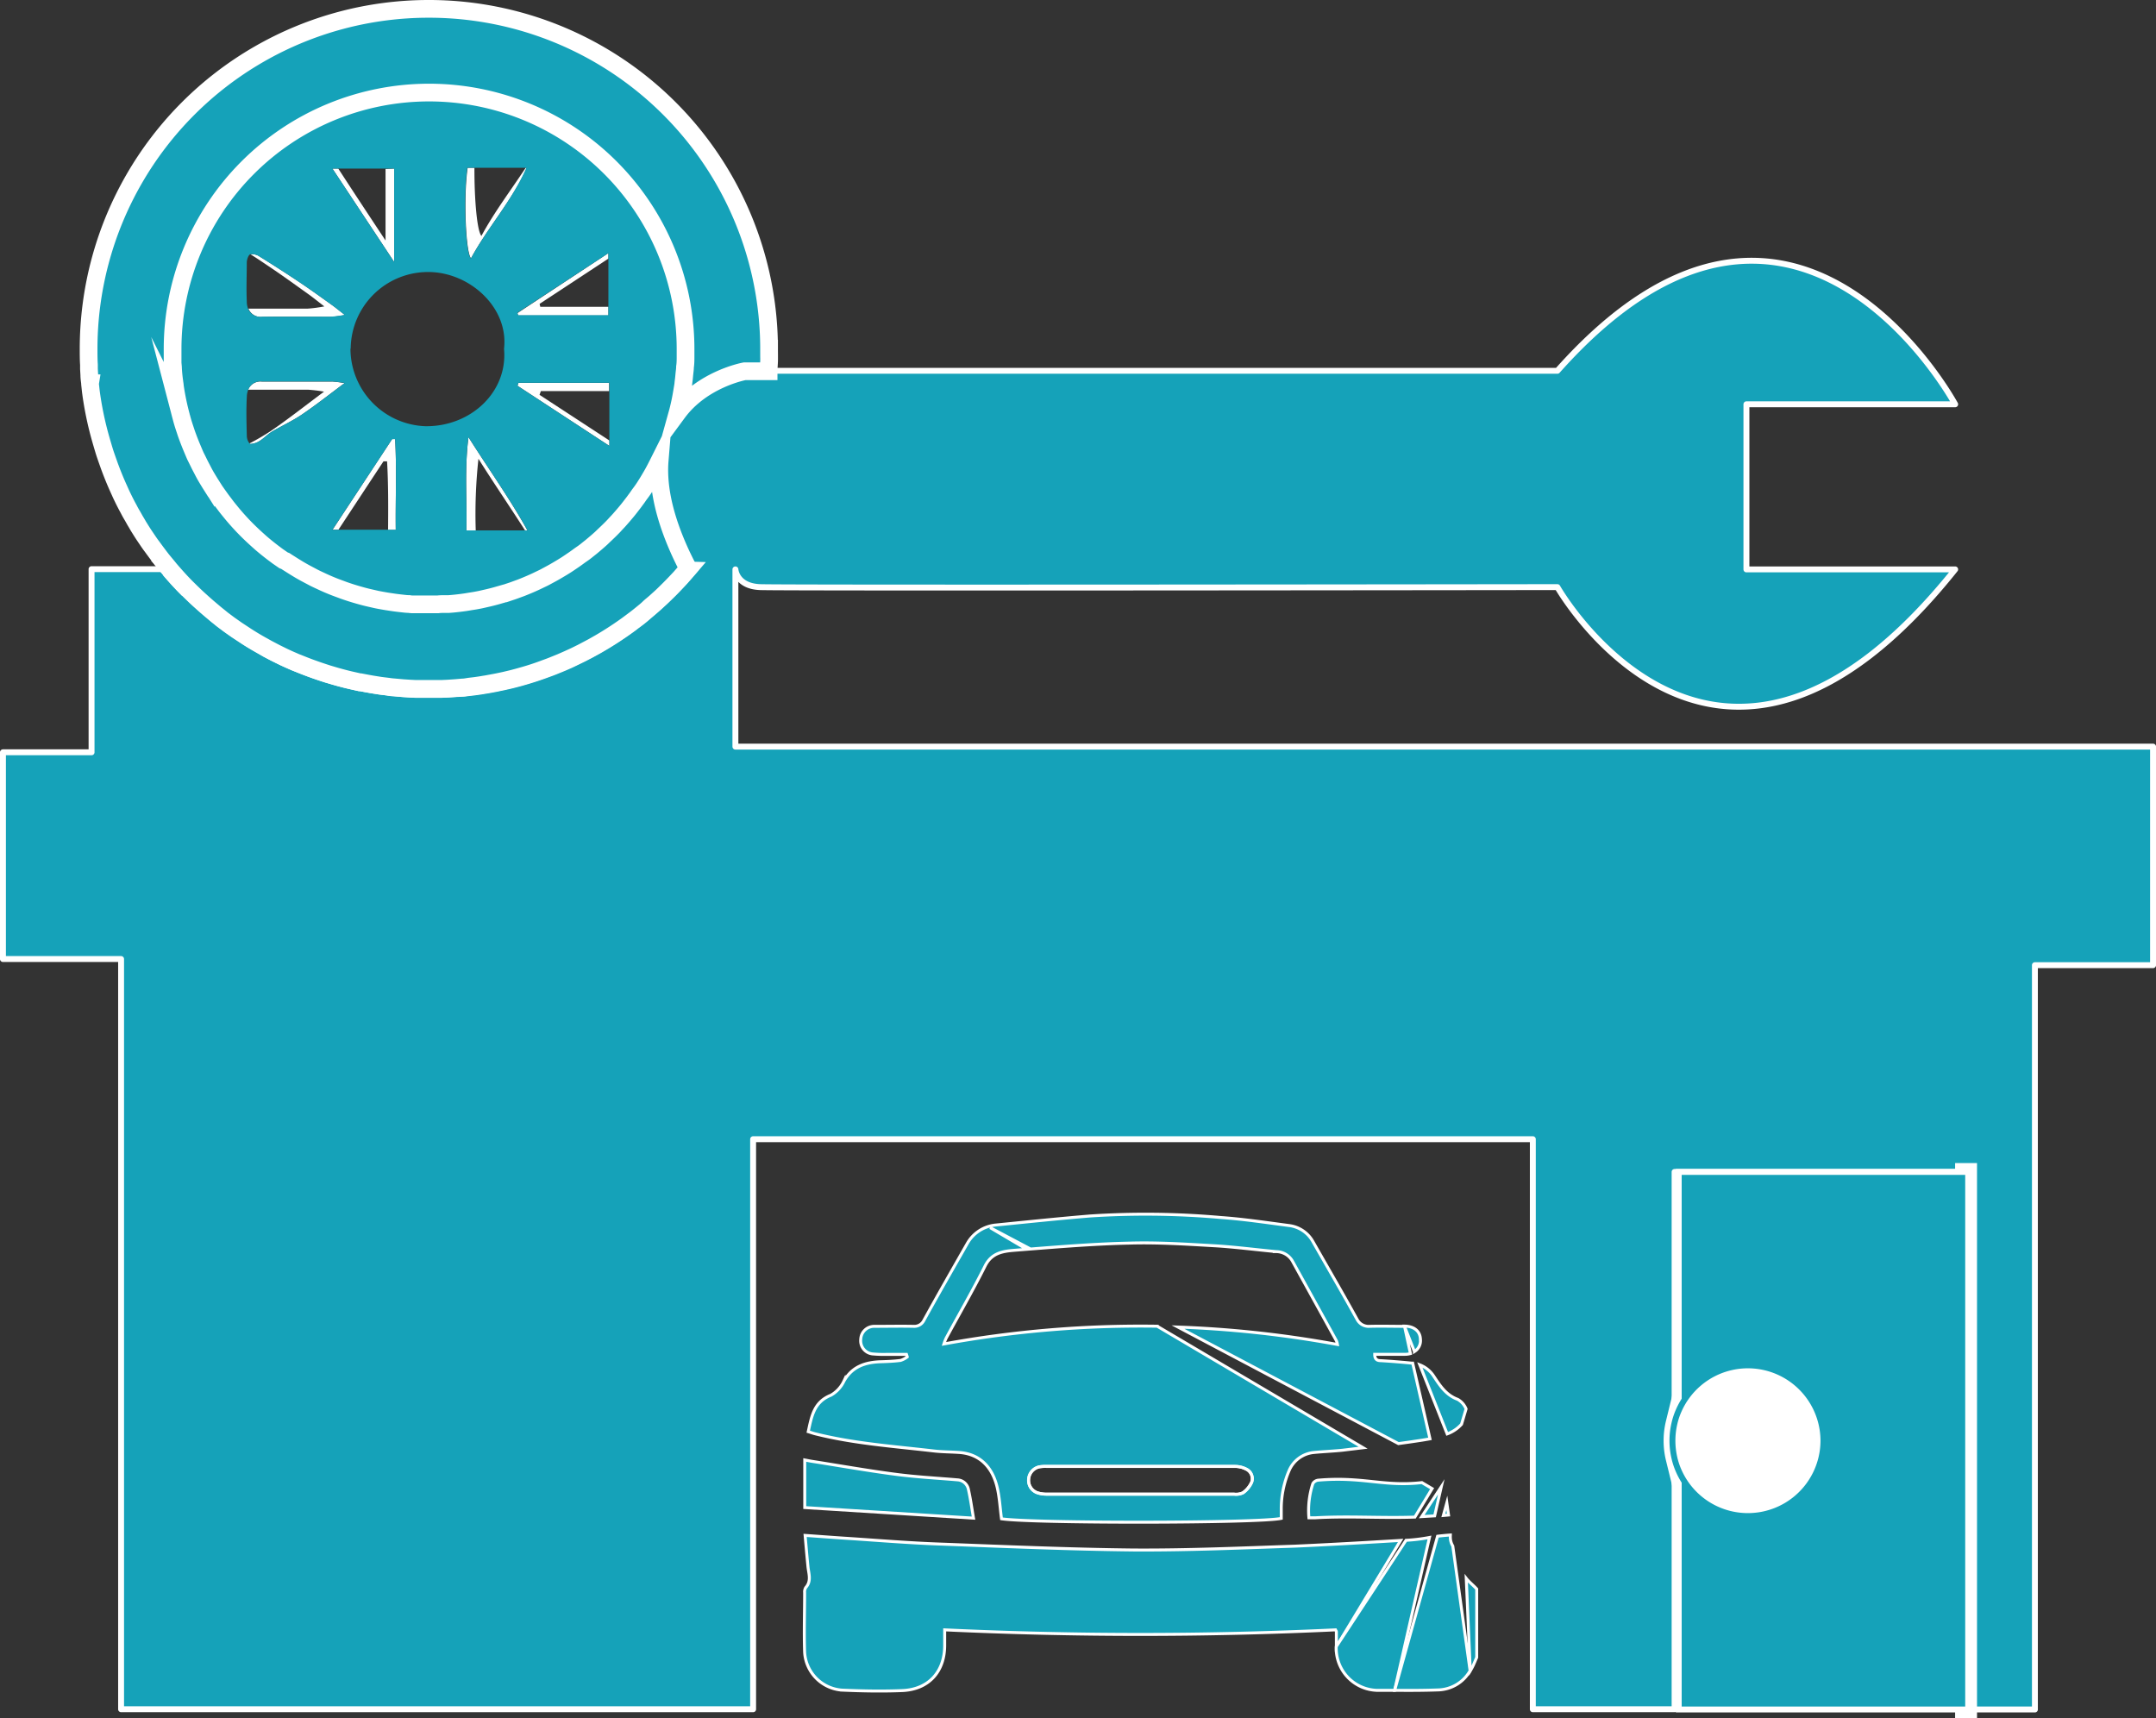 <svg xmlns="http://www.w3.org/2000/svg" viewBox="0 0 365 290.89"><rect x="0" y="0" width="365" height="290.89" fill="#333333" stroke="none"/><defs><style>.cls-1,.cls-4,.cls-5,.cls-6,.cls-7{fill:#15a2b9;}.cls-1,.cls-2,.cls-5,.cls-6,.cls-7,.cls-8{stroke:#fff;}.cls-1{stroke-linejoin:round;}.cls-2{fill:#fab018;}.cls-2,.cls-5,.cls-6,.cls-7,.cls-8,.cls-9{stroke-miterlimit:10;}.cls-2,.cls-6{stroke-width:3px;}.cls-3,.cls-9{fill:#fff;}.cls-7,.cls-8{stroke-width:0.5px;}.cls-8{fill:none;}.cls-9{stroke:#15a2b9;}</style></defs><title>2</title><g id="Layer_2" data-name="Layer 2"><g id="Layer_1-2" data-name="Layer 1"><path class="cls-1" d="M364.5,126.39v37h-20v126H333.21v-91H283.5v42.48a12.84,12.84,0,0,0,0,6v42.48h-24v-96.5h-132v96.5H20.5v-127H.5v-35h15v-31l13.25,0q1.48,1.74,3.1,3.36c.73.72,1.46,1.43,2.23,2.11.37.35.75.68,1.13,1s.79.66,1.18,1,.82.65,1.23,1l1.19.89c.42.3.83.6,1.25.88s.85.58,1.29.85c.85.56,1.71,1.09,2.61,1.6l1.35.75,1.35.71,1.38.68h0c.45.21.88.41,1.35.61s.63.29,1,.42l1,.4c1.34.53,2.71,1,4.11,1.45.45.14.89.28,1.35.4.92.26,1.83.5,2.77.71l1.29.29.15,0,.94.18,1,.18,1.31.21.54.07.83.1q.51.08,1.05.12l1.45.13,1.21.08,1,.05c.73,0,1.46,0,2.21,0s1.44,0,2.15,0l1.08-.05,1.2-.08,1.28-.11c.35,0,.69-.07,1-.12s.86-.1,1.29-.16.9-.13,1.35-.21l.44-.07,1.35-.25c.32-.06.63-.12,1-.2s.58-.12.87-.19.83-.19,1.25-.3,1-.26,1.5-.41c1.38-.38,2.71-.82,4-1.31.44-.16.89-.32,1.32-.5l1.31-.53,1.14-.5,1.05-.48c.37-.17.72-.35,1.08-.53l.21-.1,1.29-.68c.37-.19.74-.39,1.08-.59a57,57,0,0,0,5.4-3.46l1.22-.91c.4-.3.8-.62,1.19-.94s.8-.63,1.17-1,.77-.66,1.15-1,.64-.56.93-.84c.48-.44.92-.89,1.38-1.34.65-.65,1.29-1.32,1.92-2,.35-.41.73-.82,1.08-1.24l.23-.26c-.61-1.18-1.17-2.32-1.65-3.42-2.69-6.11-3.5-11-3.18-14.91a15.59,15.59,0,0,1,2.95-8.12c4.21-5.71,11.34-7,11.34-7H263.66c40-45,67.34,5.67,67.34,5.67H295.66V96.39H331c-40.34,50.5-67.34,3-67.34,3s-131,.17-135,0-4.16-3-4.16-3v30Z"/><path class="cls-2" d="M28.75,96.41c1,1.16,2,2.28,3.1,3.36Q30.22,98.15,28.75,96.41Z"/><path class="cls-2" d="M283.14,243.89a12.54,12.54,0,0,1,.36-3v6A12.54,12.54,0,0,1,283.14,243.89Z"/><rect class="cls-2" x="332.49" y="198.39" width="0.71" height="91"/><path class="cls-2" d="M116.31,96.56c-.36.42-.73.83-1.09,1.24-.63.68-1.26,1.35-1.91,2-.46.45-.91.9-1.38,1.34L111,102c-.38.34-.76.68-1.15,1s-.77.66-1.17,1-.79.64-1.2.94-.81.61-1.22.91a58.1,58.1,0,0,1-5.39,3.46l-1.08.59c-.43.23-.86.46-1.3.68l-.2.1-1.09.53-1,.48-1.15.5-1.3.53c-.44.18-.88.34-1.32.5-1.33.49-2.67.93-4,1.31-.5.15-1,.28-1.51.41s-.83.21-1.25.3-.58.14-.87.19-.63.14-.95.2l-1.34.25-.45.07c-.44.08-.89.15-1.34.21s-.86.12-1.29.16-.7.09-1,.12L77,116.5l-1.19.08-1.08.05c-.71,0-1.44,0-2.16,0s-1.48,0-2.21,0l-1-.05-1.2-.08-1.46-.13q-.53,0-1-.12l-.82-.1-.54-.07L63,115.87l-1-.18-.94-.18-.15,0-1.29-.29c-.93-.21-1.85-.45-2.76-.71l-1.36-.4c-1.39-.43-2.76-.92-4.1-1.45-.32-.12-.64-.26-1-.4s-.66-.27-1-.42l-1.35-.61h0l-1.38-.68c-.46-.23-.91-.47-1.36-.71L44,109.05c-.89-.51-1.76-1-2.61-1.6-.43-.28-.86-.56-1.28-.85s-.84-.58-1.25-.88l-1.19-.89c-.42-.32-.83-.64-1.23-1s-.79-.65-1.18-1-.77-.66-1.14-1c-.76-.68-1.5-1.39-2.22-2.11-1.07-1.08-2.11-2.2-3.1-3.36h4.09l17.64,0,44.1.07,17.17,0Z"/><path class="cls-3" d="M56.16,51.6c-1.83-1.31-3.64-2.62-5.51-3.87-2.21-1.48-4.46-2.92-6.73-4.33a2.19,2.19,0,0,0-1.52-.35c1,.61,1.92,1.24,2.87,1.88,2.33,1.55,4.59,3.19,6.87,4.82.81.57,1.58,1.21,2.77,2.12a23.87,23.87,0,0,1-2.85.38c-3.34,0-6.68,0-10,0a2.26,2.26,0,0,0,2.41,1.39c3.89-.07,7.77,0,11.65,0a21,21,0,0,0,2.29-.31C57.43,52.57,56.81,52.06,56.16,51.6Zm0,13c-4,0-7.89,0-11.84,0a2.22,2.22,0,0,0-2.31,1.37c3.38,0,6.76,0,10.14,0a26.18,26.18,0,0,1,2.71.33c-3.34,2.49-6.11,4.68-9,6.65a39.91,39.91,0,0,1-3.65,2.13.2.2,0,0,0,.15.09A3.11,3.11,0,0,0,44,74.62c.72-.45,1.31-1.09,2-1.52,1.68-1,3.48-1.82,5.1-2.91,2.33-1.58,4.55-3.34,7.23-5.33A18.92,18.92,0,0,0,56.21,64.59Zm9.11-36V40.71c-2.78-4.2-5.42-8.19-8-12.17h-1L66.73,44.35V28.54ZM66.89,74.3l-.49,0L56.3,89.67h1c2.57-3.9,5.09-7.74,7.62-11.57l.61,0c.22,3.86.2,7.72.17,11.62H67C66.94,84.49,67.18,79.38,66.89,74.3ZM89,28.4c-2.57,3.89-5.34,7.53-7.5,11.54-.75-.87-1.2-6.25-1.18-11.54H79.17c-.71,4.85-.34,14.26.57,15.33,2.79-5.18,6.87-9.61,9.46-15.33ZM79.31,74c-.7,5.56-.22,10.61-.36,15.79h1.59A86.2,86.2,0,0,1,81,77.67c2.68,4.25,5.35,8.15,7.88,12.11h.41C86.24,84.3,82.8,79.51,79.31,74ZM103,42.85,87.61,53l.09.41H103V51.94H91.47l-.12-.5L103,43.78Zm.12,23.36V64.8H87.78l-.18.5,15.57,10.19v-.92L91.34,66.84c.08-.21.15-.42.22-.63Z"/><path class="cls-4" d="M125.81,49.81c-.52-2.86-1.15-5.7-1.73-8.54a2.78,2.78,0,0,0-.37-.64c-.8-1.65-1.61-3.3-2.4-5a26.45,26.45,0,0,0-1.92-4.22c-1.71-2.49-3.81-4.73-5.52-7.23-2.71-4-6.52-6.71-10.27-9.45a52,52,0,0,0-8.73-4.71C91.46,8.5,88,6.72,84.43,5.93a79.89,79.89,0,0,0-14-1.47c-2.39-.09-4.83.73-7.22,1.2-2.86.55-5.69,1.16-8.53,1.77a3.43,3.43,0,0,0-.64.36c-1.67.8-3.33,1.6-5,2.37a22.43,22.43,0,0,0-4.22,1.91c-2.94,2.17-5.69,4.61-8.53,6.9-6.33,5.12-10.66,11.77-14.14,19a37.79,37.79,0,0,0-3,9,75.58,75.58,0,0,0-1.41,13,56.92,56.92,0,0,0,1.31,10.5A25.22,25.22,0,0,0,20.81,77a91.1,91.1,0,0,0,5.62,10.5c2,3.1,3.88,6.37,6.42,8.94.23.25.48.49.73.72,3.27,3,6.37,6.38,10.69,8.19,2.48,1,4.6,3,7.08,4a44.07,44.07,0,0,0,9,2.94c3.94.77,8,1,12.56,1.52,2.65-.37,5.9-.76,9.12-1.32,2.78-.48,5.53-1.15,8.28-1.76.22,0,.39-.29.6-.4l4.77-2.3c2.42-1.19,5.32-1.89,7.15-3.68,2.83-2.76,6.1-5,8.92-7.81h0c.54-.54,1.06-1.1,1.56-1.7s1.06-1.3,1.56-2c-2.69-6.11-3.5-11-3.18-14.91a15.59,15.59,0,0,1,2.95-8.12c4.21-5.71,11.34-7,11.34-7h.75c.16-1.71.27-3.42.31-5.12C127.14,55.13,126.31,52.45,125.81,49.81ZM79.31,74c3.48,5.52,6.93,10.31,10,15.79H78.95C79.08,84.6,78.6,79.55,79.31,74ZM67,89.67H56.29c3.46-5.25,6.79-10.29,10.1-15.33l.5,0C67.18,79.38,66.93,84.49,67,89.67ZM42.24,75.06a2.1,2.1,0,0,1-.45-1.14c-.06-2.27-.13-4.56,0-6.82a3.26,3.26,0,0,1,.25-1.16,2.21,2.21,0,0,1,2.31-1.37c3.94,0,7.88,0,11.84,0a18.79,18.79,0,0,1,2.16.27c-2.67,2-4.89,3.75-7.23,5.33-1.61,1.09-3.41,1.91-5.1,2.91-.73.43-1.31,1.07-2,1.52a3.09,3.09,0,0,1-1.61.53A.19.19,0,0,1,42.24,75.06ZM66.73,28.54V44.35L56.28,28.54ZM42.37,43.05h0a2.18,2.18,0,0,1,1.52.35c2.27,1.41,4.52,2.85,6.73,4.33,1.88,1.25,3.69,2.56,5.52,3.87.65.46,1.27,1,2.21,1.7a20.79,20.79,0,0,1-2.29.31c-3.87,0-7.75,0-11.65,0A2.24,2.24,0,0,1,42,52.25,3.38,3.38,0,0,1,41.78,51c-.1-2.21,0-4.42,0-6.63C41.81,43.88,42.06,43.15,42.37,43.05Zm17,16a13.09,13.09,0,0,1,13.35-13c6.82.11,13.42,6,12.61,13C86,66.38,79.66,72.26,72,72.15A13.17,13.17,0,0,1,59.33,59ZM103,42.85V53.36H87.7c0-.14-.06-.27-.1-.41Zm-23.3.88c-.91-1.07-1.28-10.48-.58-15.33h10C86.6,34.12,82.53,38.55,79.74,43.73ZM87.6,65.3c.06-.16.11-.33.18-.5h15.38V75.49Z"/><path class="cls-5" d="M72.6,1.5A57.57,57.57,0,0,0,15,59.08c0,.89,0,1.78.06,2.66,0,.23,0,.47,0,.71l.06,1.06c0,.46.07.91.13,1.37a.56.56,0,0,0,0,.18l.12,1.12A55.9,55.9,0,0,0,17.1,74.5c.08.29.17.58.25.86.17.57.33,1.13.52,1.68.13.37.25.73.38,1.09s.28.8.43,1.19q.66,1.77,1.44,3.48c.17.38.34.76.52,1.14.36.75.73,1.49,1.14,2.23.18.36.38.72.59,1.07s.41.74.63,1.1.35.61.54.91c.29.47.58.93.89,1.4l.57.84c.23.34.46.68.71,1,.47.65.95,1.29,1.43,1.92a2,2,0,0,1,.15.2c.49.61,1,1.2,1.46,1.78q1.48,1.74,3.1,3.36c.73.72,1.46,1.43,2.23,2.11.37.34.75.67,1.13,1l1.18,1c.4.33.82.65,1.23,1l1.19.89,1.25.88,1.29.85c.85.56,1.71,1.09,2.61,1.6l1.35.75,1.35.71,1.38.68h0c.45.21.88.41,1.35.61s.63.29,1,.42l1,.4c1.34.53,2.71,1,4.11,1.45l1.35.4c.92.26,1.83.5,2.77.71l1.29.29.15,0,.94.18,1,.18,1.31.21.54.07.83.1q.51.08,1.05.12l1.45.13,1.21.08,1,.05c.73,0,1.46,0,2.21,0s1.44,0,2.15,0l1.08-.05,1.2-.08,1.28-.11c.35,0,.69-.07,1-.12s.86-.1,1.29-.16.9-.13,1.35-.21l.44-.07,1.35-.25c.32-.06.63-.12,1-.2s.58-.12.87-.19.83-.19,1.25-.3,1-.26,1.5-.41c1.38-.38,2.71-.82,4-1.31.44-.16.89-.32,1.32-.5l1.31-.53,1.14-.5,1.05-.48c.37-.17.72-.35,1.08-.53l.21-.1,1.29-.68c.37-.19.73-.39,1.08-.59a57,57,0,0,0,5.4-3.46l1.22-.91c.4-.3.8-.62,1.19-.94s.8-.64,1.17-1,.77-.66,1.15-1l.93-.84c.48-.44.92-.89,1.38-1.34.65-.65,1.29-1.32,1.92-2,.35-.41.73-.82,1.08-1.24l.23-.26c-.61-1.18-1.17-2.32-1.65-3.42-2.69-6.11-3.5-11-3.18-14.91-.5,1-1,2-1.57,2.94q-.34.59-.69,1.14c-.31.5-.64,1-1,1.47s-.47.69-.72,1l-.38.52-.64.83c-.21.27-.42.54-.65.81s-.44.53-.67.79-.45.52-.69.78l-.46.49-.8.84c-.32.31-.63.62-.94.91s-.46.44-.69.66c-.56.51-1.14,1-1.73,1.49l-.58.46c-.31.26-.63.5-1,.75s-.85.62-1.29.92-.86.59-1.29.87c0,0,0,0,0,0q-.69.44-1.38.84c-.4.24-.8.47-1.21.69l-1,.54-.23.12-1.27.61c-.85.4-1.73.77-2.6,1.11l-1.34.49-1.35.45-.06,0-1.32.38c-.45.13-.93.25-1.39.36s-.94.22-1.4.32h0c-.46.09-.92.18-1.39.25s-.82.14-1.25.2l-.59.08c-.71.09-1.44.17-2.19.22h0c-.27,0-.52,0-.79,0s-.67,0-1,.05q-.75,0-1.5,0c-.5,0-1,0-1.52,0l-1,0c-.29,0-.58,0-.87-.06H69.2c-.37,0-.74-.05-1.1-.09s-1-.11-1.46-.18-.83-.12-1.25-.19-1.1-.19-1.64-.3l-1.23-.28c-.53-.12-1.06-.26-1.59-.41-.93-.25-1.83-.54-2.73-.86-.45-.16-.91-.32-1.35-.5-.89-.34-1.77-.71-2.61-1.12-.43-.2-.87-.4-1.28-.62l-1.3-.69c-.38-.21-.79-.44-1.17-.67s-.79-.48-1.18-.73-.67-.42-1-.64L48,94.85l-1-.69-.84-.63c-.68-.52-1.35-1.06-2-1.62l-.68-.61c-.61-.55-1.21-1.12-1.79-1.7-.3-.31-.61-.62-.9-.94-.65-.7-1.28-1.42-1.88-2.17-.27-.33-.54-.66-.79-1s-.56-.73-.83-1.11-.48-.67-.71-1a1.85,1.85,0,0,0-.14-.19l-.69-1.09c-.25-.39-.49-.79-.73-1.19s-.46-.8-.67-1.21-.44-.83-.64-1.24-.34-.7-.52-1.05-.44-1-.65-1.49c-.36-.85-.69-1.71-1-2.58-.15-.46-.31-.93-.46-1.4s-.27-.9-.39-1.36a42.9,42.9,0,0,1-1.09-5.23c0-.22-.06-.45-.08-.67-.11-.76-.19-1.53-.23-2.3,0-.33-.06-.66-.07-1v-.12c0-.29,0-.59,0-.89s0-.85,0-1.28a43.42,43.42,0,0,1,86.84,0c0,.44,0,.88,0,1.32s0,1.13-.09,1.69c0,.38-.06.75-.1,1.13s-.06.67-.1,1-.07.52-.09.77-.09.61-.14.91c-.07.45-.15.89-.23,1.33s-.17.88-.27,1.31-.2.87-.32,1.3c4.21-5.71,11.34-7,11.34-7h4.06c0-.55.06-1.11.08-1.67s0-1.42,0-2.14A57.59,57.59,0,0,0,72.6,1.5Z"/><path class="cls-6" d="M72.6,1.5A57.57,57.57,0,0,0,15,59.08c0,.89,0,1.78.06,2.66,0,.23,0,.47,0,.71l.06,1.06c0,.46.07.91.13,1.37a.56.56,0,0,0,0,.18l.12,1.12A55.9,55.9,0,0,0,17.1,74.5c.08.29.17.58.25.86.17.57.33,1.13.52,1.68.13.37.25.73.38,1.09s.28.8.43,1.19q.66,1.77,1.44,3.48c.17.38.34.76.52,1.14.36.75.73,1.49,1.14,2.23.18.36.38.72.59,1.07s.41.74.63,1.1.35.61.54.91c.29.47.58.93.89,1.4l.57.84c.23.34.46.68.71,1,.47.65.95,1.29,1.43,1.92a2,2,0,0,1,.15.2c.49.61,1,1.2,1.46,1.78,1,1.16,2,2.28,3.1,3.36.73.72,1.46,1.43,2.23,2.11.37.34.75.67,1.13,1l1.18,1c.4.33.82.65,1.23,1l1.19.89,1.25.88,1.29.85c.85.56,1.71,1.09,2.61,1.6l1.35.75,1.35.71,1.38.68h0c.45.21.88.41,1.35.61s.63.29,1,.42l1,.4c1.34.53,2.71,1,4.11,1.45l1.35.4c.92.26,1.83.5,2.77.71l1.29.29.15,0,.94.18,1,.18,1.31.21.54.07.83.1q.51.08,1.05.12l1.45.13,1.21.08,1,.05c.73,0,1.46,0,2.21,0s1.44,0,2.15,0l1.08-.05,1.2-.08,1.28-.11c.35,0,.69-.07,1-.12s.86-.1,1.29-.16.9-.13,1.35-.21l.44-.07,1.35-.25c.32-.06.63-.12,1-.2s.58-.12.87-.19.83-.19,1.25-.3,1-.26,1.5-.41c1.38-.38,2.71-.82,4-1.31.44-.16.89-.32,1.32-.5l1.31-.53,1.14-.5,1.05-.48c.37-.17.72-.35,1.08-.53l.21-.1,1.29-.68c.37-.19.73-.39,1.08-.59a57,57,0,0,0,5.4-3.46l1.22-.91c.4-.3.8-.62,1.19-.94s.8-.64,1.17-1,.77-.66,1.15-1l.93-.84c.48-.44.92-.89,1.38-1.34.65-.65,1.29-1.32,1.92-2,.35-.41.73-.82,1.08-1.24l.23-.26c-.61-1.18-1.17-2.32-1.65-3.42-2.69-6.11-3.5-11-3.18-14.91-.5,1-1,2-1.57,2.94q-.34.59-.69,1.14c-.31.5-.64,1-1,1.47s-.47.69-.72,1l-.38.52-.64.83c-.21.27-.42.54-.65.81s-.44.53-.67.79-.45.52-.69.78l-.46.49c-.25.29-.53.57-.8.84s-.63.62-.94.91-.46.44-.69.66c-.56.51-1.14,1-1.73,1.49l-.58.46c-.31.26-.63.5-1,.75s-.85.62-1.29.92-.86.59-1.29.87c0,0,0,0,0,0q-.69.44-1.38.84c-.4.24-.8.47-1.21.69l-1,.54-.23.12-1.27.61c-.85.4-1.73.77-2.6,1.11l-1.34.49-1.35.45-.06,0-1.32.38c-.45.13-.93.25-1.39.36l-1.4.32h0c-.46.09-.92.18-1.39.25s-.82.14-1.25.2l-.59.08c-.71.09-1.44.17-2.19.22h0c-.27,0-.52,0-.79,0s-.67,0-1,.05q-.75,0-1.5,0c-.5,0-1,0-1.52,0l-1,0c-.29,0-.58,0-.87-.06H69.2c-.37,0-.74-.05-1.1-.09s-1-.11-1.46-.18-.83-.12-1.25-.19-1.1-.19-1.64-.3l-1.23-.28c-.53-.12-1.06-.26-1.59-.41-.93-.26-1.83-.54-2.73-.86l-1.35-.5c-.89-.34-1.77-.72-2.61-1.12-.43-.2-.87-.4-1.28-.62l-1.3-.69c-.38-.21-.79-.44-1.17-.67s-.79-.48-1.18-.73-.67-.42-1-.64L48,94.85l-1-.69-.84-.63c-.68-.52-1.35-1.06-2-1.62l-.68-.61c-.61-.55-1.21-1.12-1.79-1.7-.3-.31-.61-.62-.9-.94-.65-.7-1.28-1.42-1.88-2.17-.27-.33-.54-.66-.79-1s-.56-.73-.83-1.11-.48-.67-.71-1a1.85,1.85,0,0,0-.14-.19l-.69-1.09c-.25-.39-.49-.79-.73-1.19s-.46-.8-.67-1.21-.44-.83-.64-1.24-.34-.7-.52-1.05-.44-1-.65-1.49c-.36-.85-.69-1.71-1-2.58-.15-.46-.31-.93-.46-1.4s-.27-.9-.39-1.36a42.9,42.9,0,0,1-1.09-5.23c0-.22-.06-.45-.08-.67-.11-.76-.19-1.53-.23-2.3,0-.33-.06-.66-.07-1v-.12c0-.29,0-.59,0-.89s0-.85,0-1.28a43.42,43.42,0,0,1,86.84,0c0,.44,0,.88,0,1.32s0,1.13-.09,1.69c0,.38-.06.75-.1,1.13s-.06.67-.1,1-.07.52-.09.77-.09.61-.14.91c-.07.45-.15.89-.23,1.33s-.17.88-.27,1.31-.2.87-.32,1.3c4.21-5.71,11.34-7,11.34-7h4.06c0-.55.06-1.11.08-1.67s0-1.42,0-2.14A57.59,57.59,0,0,0,72.6,1.5Z"/><path class="cls-7" d="M237.12,260.77l-10.88,18q0-1.28,0-2.56c0-.07-.06-.13-.14-.3q-33,1.55-66.17,0c0,.95,0,1.79,0,2.63,0,4.48-2.74,7.47-7.2,7.65-3.4.14-6.82.07-10.22-.08a6.83,6.83,0,0,1-6.29-6.39c-.12-3.37,0-6.75,0-10.12a1.36,1.36,0,0,1,.19-.85c1-1.11.49-2.34.37-3.56-.17-1.72-.32-3.45-.48-5.27,2.31.16,4.47.33,6.64.47,5.43.35,10.87.81,16.3,1,10.85.41,21.7.88,32.56,1,9.15.06,18.3-.34,27.45-.65C225.15,261.48,231.13,261.13,237.12,260.77Z"/><path class="cls-7" d="M242,260.27l-5.9,25.88-3,0a7.12,7.12,0,0,1-6.88-7.4l11.81-18A30,30,0,0,0,242,260.27Z"/><path class="cls-7" d="M248.88,282.83h0a6.42,6.42,0,0,1-5.44,3.25c-2.44.09-4.89.09-7.33.07l7.26-26.09c.56-.07,1.25-.14,2.17-.21v.22a2.89,2.89,0,0,0,.41,1.65h0Z"/><path class="cls-7" d="M250,269v11.57c-.2.46-.39.93-.6,1.38a9.93,9.93,0,0,1-.49.9l-.68-15.65C248.7,267.81,249.49,268.41,250,269Z"/><path class="cls-7" d="M242.45,252l-2.92,4.82c-5.63.2-11.21-.21-16.86.12-.33,0-.66,0-1.08,0a14.67,14.67,0,0,1,.67-5.79,1.22,1.22,0,0,1,.91-.58c7.58-.65,11.09,1.15,17.55.41h0Z"/><path class="cls-7" d="M244,251.7l-1.12,4.91-1.19.07-1,.06Z"/><path class="cls-7" d="M245.23,256.47l-.88.08.59-2.13Z"/><path class="cls-7" d="M246.78,236.89c-2-.74-3-2.34-4.06-3.93a4.9,4.9,0,0,0-2.35-1.91L245,242.74a6,6,0,0,0,2.43-1.64l.77-2.59A3.26,3.26,0,0,0,246.78,236.89Zm-7.62-6.14-.23,0c-1.73-.17-3.47-.31-5.2-.41-.68,0-1-.32-1-1.07,1.76,0,3.46,0,5.16,0a3.77,3.77,0,0,0,.89-.13l-1-4.61c-2,0-4-.06-6,0a2.19,2.19,0,0,1-2-1.12c-2.44-4.43-5-8.82-7.5-13.21a5.36,5.36,0,0,0-4.1-2.74c-3.81-.5-7.63-1.08-11.46-1.35a144.63,144.63,0,0,0-22.21-.26c-5.32.44-10.63,1-15.94,1.53a6.2,6.2,0,0,0-4.8,3.1c-2.49,4.37-5,8.74-7.41,13.13a1.79,1.79,0,0,1-1.61.92c-2.23-.05-4.46,0-6.68,0a2.28,2.28,0,0,0-2.35,2.19,2.24,2.24,0,0,0,2.13,2.49,19.62,19.62,0,0,0,2.11.07h3.5l.14.42a3.75,3.75,0,0,1-1.14.6c-1.1.14-2.21.19-3.33.22-2.61.08-4.84.79-6.25,3.27a5.38,5.38,0,0,1-2.21,2.4c-2.9,1.15-3.28,3.63-3.84,6.17.43.13.78.26,1.13.35,6.59,1.66,13.36,2.13,20.07,2.91,1.43.17,2.88.16,4.32.26,3.37.22,5.67,2.31,6.51,6.09.37,1.68.46,3.42.69,5.14,5.4.8,43.54.76,47.36-.07,0-.56,0-1.15,0-1.73a16.45,16.45,0,0,1,1.33-6.36,5.07,5.07,0,0,1,4.25-3.07c1.15-.12,3.65-.25,4.8-.38l3.48-.42-34.86-20.57a184.62,184.62,0,0,0-36.11,3,7.87,7.87,0,0,1,.39-1c2.2-4.07,4.52-8.07,6.58-12.2,1.15-2.3,3.15-2.51,5.18-2.67l1.89-.15-6.22-3.67,6.85,3.62c5.58-.44,11.17-.88,16.76-1,4.73-.14,9.48.17,14.21.44,3.54.2,7.07.67,10.61,1a3.19,3.19,0,0,1,2.74,1.58q3.73,6.75,7.45,13.5a2.84,2.84,0,0,1,.18.64,185.06,185.06,0,0,0-27-2.95l37.33,19.73,1.93-.27c1.36-.2,2.42-.35,3.41-.54ZM176,248.31a6.93,6.93,0,0,1,1.22-.06h15.89c5.33,0,10.67,0,16,0a4.08,4.08,0,0,1,1.88.47,1.78,1.78,0,0,1,.9,2.19,4.41,4.41,0,0,1-1.46,1.78,2.69,2.69,0,0,1-1.5.24q-15.89,0-31.78,0a5.16,5.16,0,0,1-1.42-.2,2.21,2.21,0,0,1-1.6-2.27A2.3,2.3,0,0,1,176,248.31Zm64.47-21.52c0-1.41-1.06-2.29-2.71-2.3l1.7,4.31A2.19,2.19,0,0,0,240.48,226.79Z"/><path class="cls-8" d="M211.91,250.93a4.41,4.41,0,0,1-1.46,1.78,2.69,2.69,0,0,1-1.5.24q-15.89,0-31.78,0a5.16,5.16,0,0,1-1.42-.2,2.21,2.21,0,0,1-1.6-2.27,2.3,2.3,0,0,1,1.87-2.18,6.93,6.93,0,0,1,1.22-.06h15.89c5.33,0,10.67,0,16,0a4.08,4.08,0,0,1,1.88.47A1.78,1.78,0,0,1,211.91,250.93Z"/><path class="cls-7" d="M164.81,257l-28.57-1.79v-8.06c.52.1.89.18,1.28.24,4.7.74,9.4,1.57,14.12,2.19,3.48.46,7,.64,10.49.94a2,2,0,0,1,1.83,1.68C164.3,253.71,164.51,255.24,164.81,257Z"/><rect class="cls-5" x="284.2" y="198.39" width="49" height="91"/><path class="cls-9" d="M308.7,243.89A12.79,12.79,0,0,1,284.2,249a11.9,11.9,0,0,1-.71-2.11,12.85,12.85,0,0,1,0-6,11.9,11.9,0,0,1,.71-2.11,12.79,12.79,0,0,1,24.5,5.13Z"/></g></g></svg>